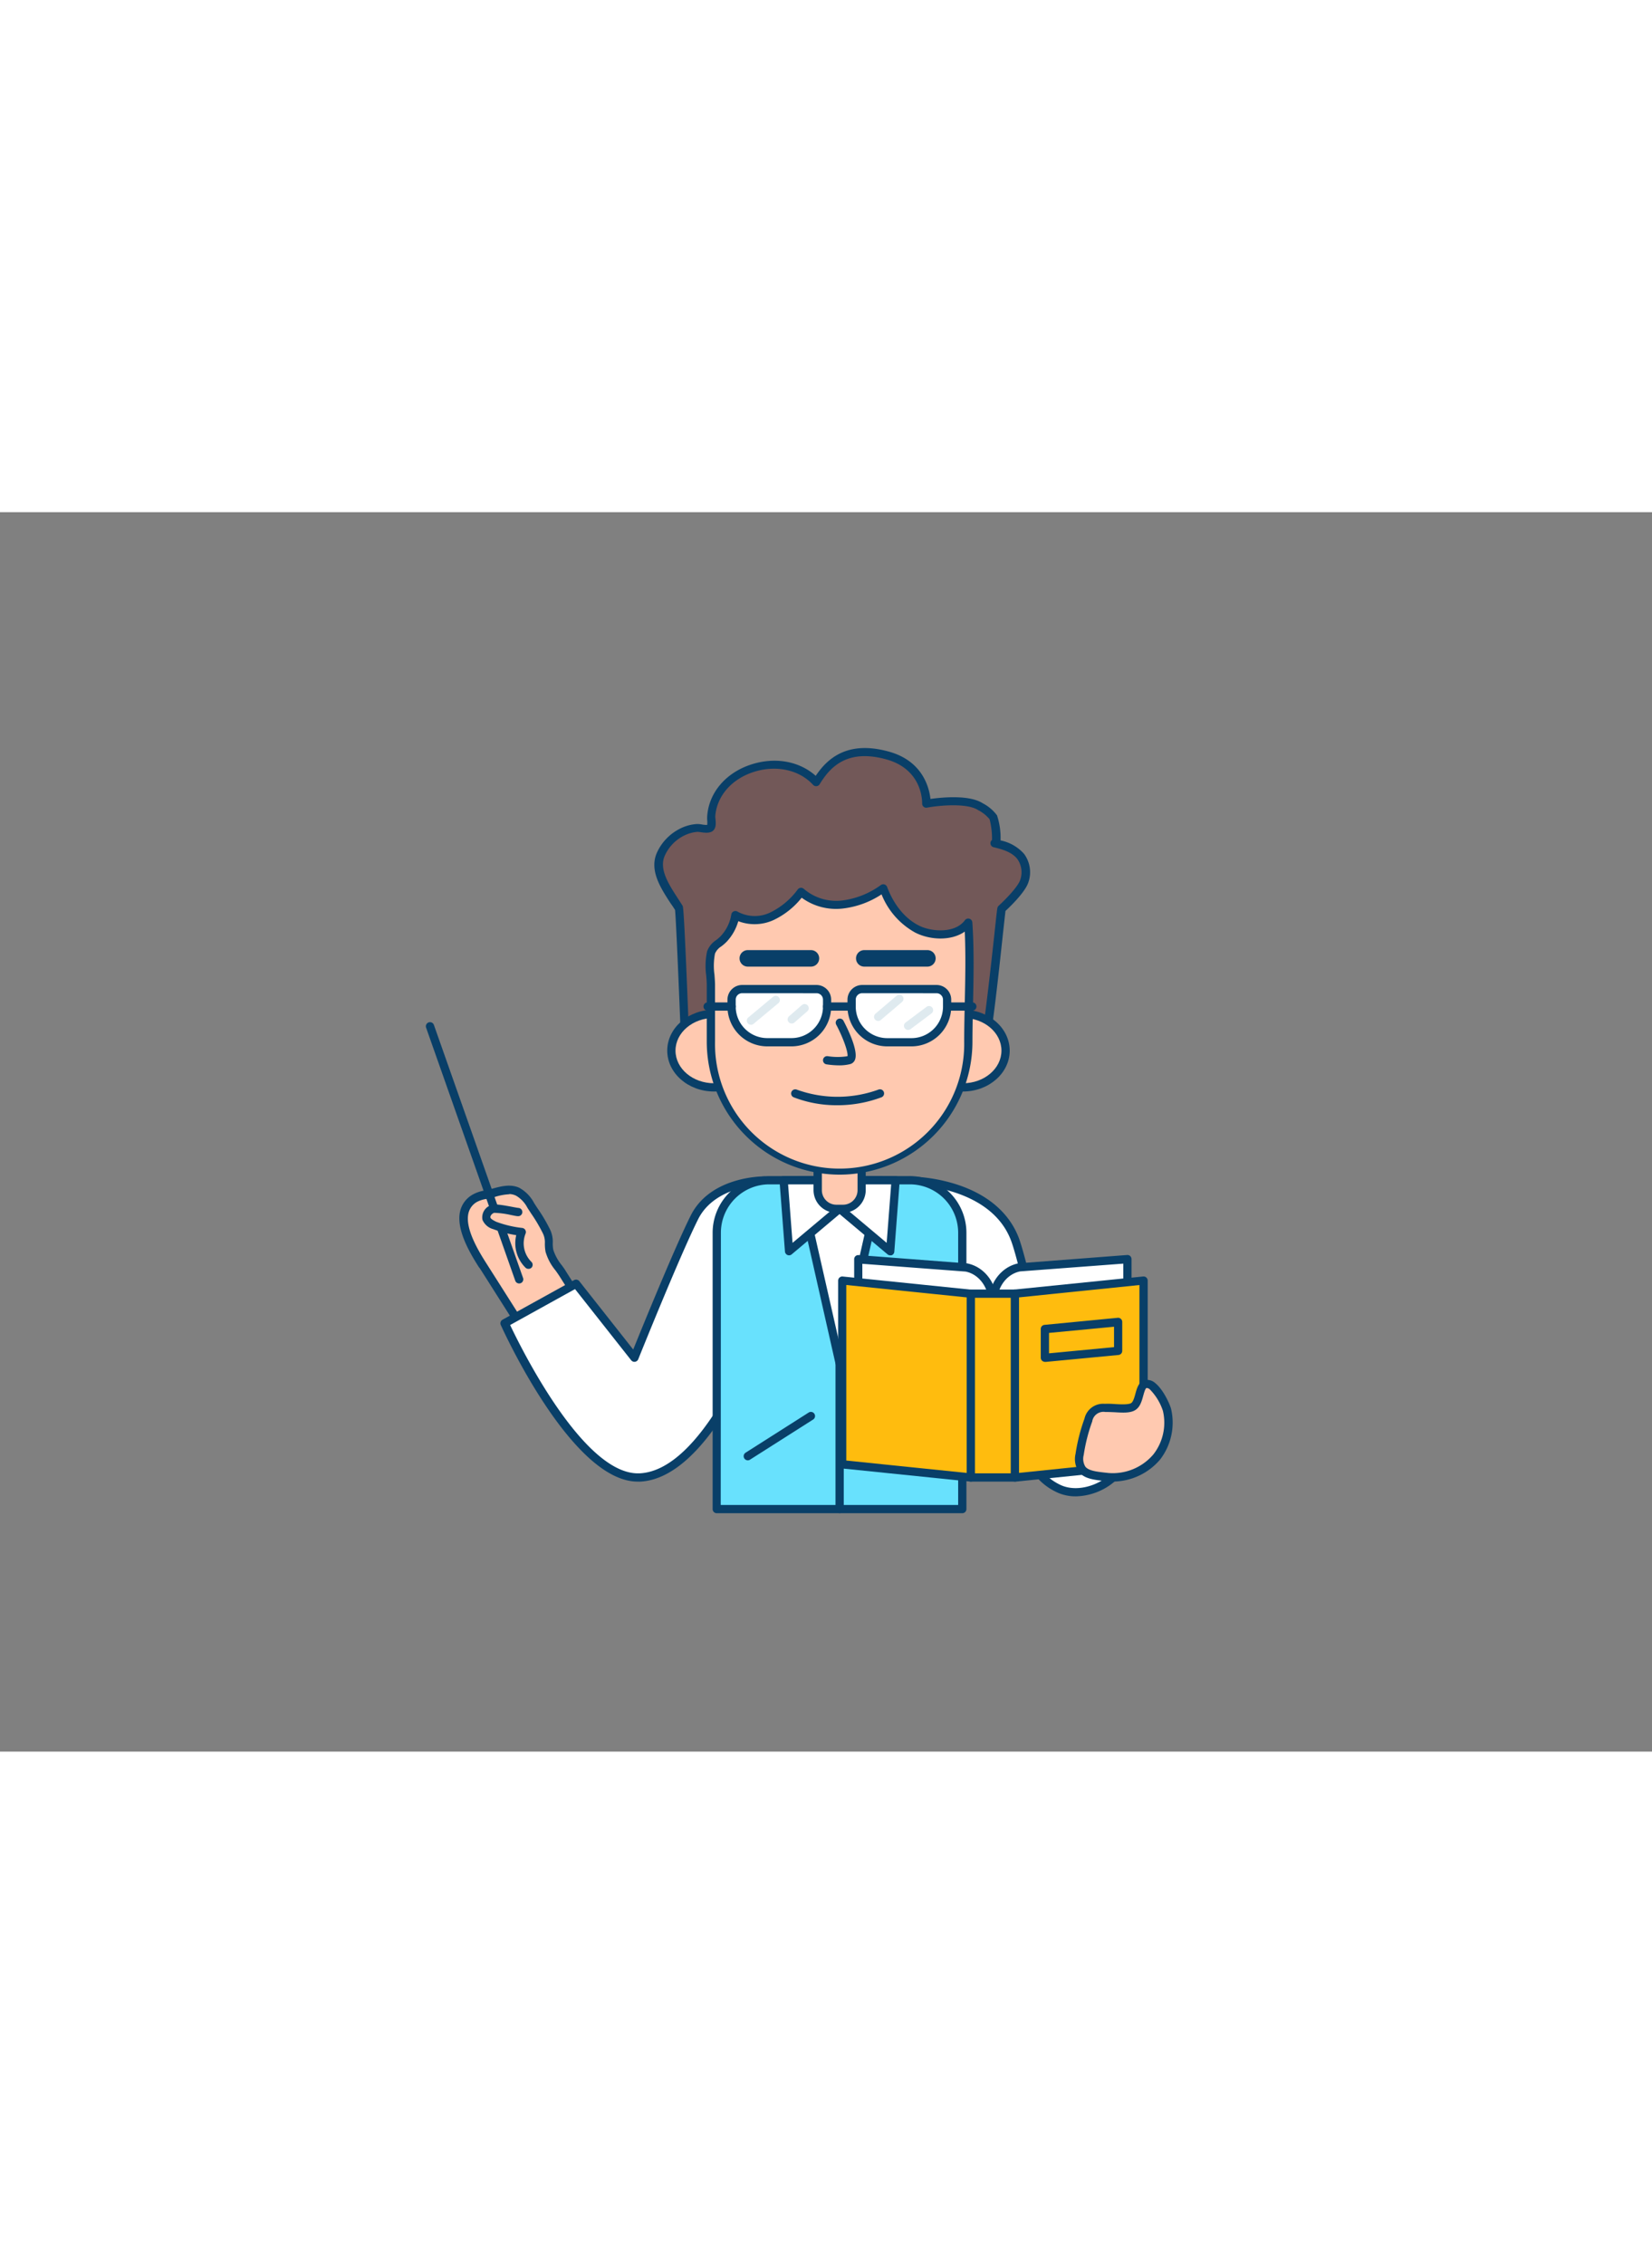 <svg xmlns="http://www.w3.org/2000/svg" viewBox="0 0 400 300" data-imageid="waiter-b" imageName="Teacher" class="illustrations_image" style="width: 219px;"><rect x="0" y="0" width="400" height="300" fill="#808080" stroke="none"/><g id="_342_teacher_outline" data-name="#342_teacher_outline"><path d="M140.21,190.55c-4.33,2.66-8.47,5.61-12.63,8.55l-10.65-16.79c-2.63-4.15-7.86-12.69-1.94-16.28a10.37,10.37,0,0,1,3.18-.95c2.4-.54,5-1.64,7.21-.61a8.13,8.13,0,0,1,3.13,3.26,55.83,55.83,0,0,1,3.83,6.38c.89,1.94.33,2.72.69,4.66s2.18,3.9,3.24,5.57Z" fill="#ffc9b0"/><path d="M127.58,200.1l-.19,0a1,1,0,0,1-.65-.45L119,187.46c-2.93-4.63-2.93-4.63-3-4.64-1.83-2.89-5.68-9-4.59-13.62a6.27,6.27,0,0,1,3-4,8.79,8.79,0,0,1,2.85-1l.63-.13c.48-.1,1-.23,1.44-.36,2-.54,4.29-1.15,6.4-.18a8.89,8.89,0,0,1,3.56,3.63c.29.47.6.94.91,1.41a38.49,38.49,0,0,1,3,5.09,6.81,6.81,0,0,1,.64,3.21,8,8,0,0,0,.13,1.68,11.49,11.49,0,0,0,2.07,3.75c.37.51.73,1,1,1.47l3.94,6.22a.93.93,0,0,1,.13.76,1,1,0,0,1-.45.62c-4.07,2.5-8.06,5.32-11.92,8l-.65.46A1,1,0,0,1,127.58,200.1Zm-4.28-35a13.7,13.7,0,0,0-3.39.62q-.76.21-1.53.39l-.66.13a7.08,7.08,0,0,0-2.21.7,4.25,4.25,0,0,0-2.09,2.77c-.9,3.84,2.78,9.64,4.35,12.12l2.93,4.61,7.16,11.28c3.55-2.5,7.21-5.09,11-7.43l-3.4-5.37c-.27-.43-.61-.9-.95-1.38a12.53,12.53,0,0,1-2.42-4.54,10.83,10.83,0,0,1-.16-2,4.91,4.91,0,0,0-.46-2.39,38,38,0,0,0-2.84-4.82l-.93-1.43a7.23,7.23,0,0,0-2.7-2.89A3.91,3.91,0,0,0,123.3,165.05Z" fill="#093f68"/><path d="M125.7,186.69a1,1,0,0,1-.94-.66l-21.59-61.26a1,1,0,0,1,.62-1.27,1,1,0,0,1,1.27.61l21.59,61.25a1,1,0,0,1-1,1.33Z" fill="#093f68"/><path d="M125.43,169.41c-1-.1-5.17-1.11-6.16-.77a2.14,2.14,0,0,0-1.53,2.4c.25.84,1.16,1.29,2,1.6a27.33,27.33,0,0,0,6.55,1.57,7.3,7.3,0,0,0,1.66,7.94" fill="#ffc9b0"/><path d="M127.94,183.15a1,1,0,0,1-.69-.27A8.32,8.32,0,0,1,125,175a28.3,28.3,0,0,1-5.58-1.46,3.92,3.92,0,0,1-2.6-2.26A3.12,3.12,0,0,1,119,167.7c.88-.3,2.66,0,5.09.46.63.12,1.22.23,1.49.25a1,1,0,0,1,.89,1.1,1,1,0,0,1-1.09.89c-.35,0-.93-.14-1.66-.28a21.31,21.31,0,0,0-4.08-.53c-.56.2-1,.77-.89,1.16s1.07.84,1.38,1a26.26,26.26,0,0,0,6.31,1.5,1,1,0,0,1,.75.49,1,1,0,0,1,.06.9,6.31,6.31,0,0,0,1.43,6.83,1,1,0,0,1,0,1.41A1,1,0,0,1,127.94,183.15Z" fill="#093f68"/><path d="M184.94,161.77s-12.34-.06-16.84,8.9-14.55,34-14.55,34l-14.12-17.9-17.27,9.57s17.07,37.85,32.57,37.32c16.19-.57,28.5-33.66,28.5-33.66" fill="#fff"/><path d="M154.4,234.65c-15.87,0-32.44-36.35-33.15-37.91a1,1,0,0,1,.43-1.28L139,185.88a1,1,0,0,1,1.27.26l13.05,16.54c2.3-5.67,10.13-24.88,13.94-32.46,4.73-9.41,17.19-9.45,17.74-9.45a1,1,0,0,1,0,2h0c-.18,0-11.79.08-15.95,8.35-4.43,8.82-14.41,33.66-14.51,33.91a1,1,0,0,1-.78.62,1,1,0,0,1-.93-.37l-13.6-17.23-15.71,8.7c2.59,5.47,17.59,35.9,30.93,35.9h.3c15.34-.54,27.49-32.69,27.61-33a1,1,0,0,1,1.28-.59,1,1,0,0,1,.59,1.29c-.51,1.37-12.74,33.72-29.41,34.31Z" fill="#093f68"/><path d="M248.17,224.57s.57,8.31,8.31,11.83S277.6,231.77,273.8,218,247.47,213.31,248.17,224.57Z" fill="#fff"/><path d="M260.47,238.22a10.75,10.75,0,0,1-4.41-.91c-8.19-3.72-8.86-12.3-8.89-12.67h0c-.44-7.09,7.18-13.17,14.58-14.4,6.55-1.1,11.42,1.69,13,7.46,1.81,6.57.09,12.7-4.73,16.81A15,15,0,0,1,260.47,238.22Zm-11.3-13.71c0,.35.66,7.77,7.72,11,3.43,1.55,8.29.53,11.84-2.5,4.2-3.59,5.7-9,4.1-14.76-1.86-6.75-8.14-6.46-10.76-6C255.68,213.28,248.8,218.59,249.17,224.51Z" fill="#093f68"/><path d="M220.33,161.77s20.07,0,25.4,14.21c2.6,6.92,9.51,40.26,9.51,40.26L233,213.79Z" fill="#fff"/><path d="M255.24,217.24h-.11l-22.2-2.45a1,1,0,0,1-.86-.75l-12.71-52a1,1,0,0,1,.18-.86,1,1,0,0,1,.79-.38,40.73,40.73,0,0,1,11,1.82c7.74,2.42,13,6.93,15.34,13,2.59,6.92,9.27,39,9.55,40.42a1,1,0,0,1-.24.87A1,1,0,0,1,255.24,217.24Zm-21.4-4.37L254,215.09c-1.32-6.3-6.94-32.78-9.19-38.76-4.26-11.36-18.75-13.2-23.17-13.5Z" fill="#093f68"/><path d="M186.27,161.7h34.06A12.71,12.71,0,0,1,233,174.41V241.3a0,0,0,0,1,0,0H173.55a0,0,0,0,1,0,0V174.41A12.71,12.71,0,0,1,186.27,161.7Z" fill="#68e1fd" class="target-color"/><path d="M233,242.3H173.55a1,1,0,0,1-1-1V174.41a13.73,13.73,0,0,1,13.72-13.71h34.06A13.73,13.73,0,0,1,234,174.41V241.3A1,1,0,0,1,233,242.3Zm-58.49-2H232V174.41a11.72,11.72,0,0,0-11.71-11.71H186.27a11.73,11.73,0,0,0-11.72,11.71Z" fill="#093f68"/><path d="M203.3,242.3a1,1,0,0,1-1-1V172.39a1,1,0,0,1,2,0V241.3A1,1,0,0,1,203.3,242.3Z" fill="#093f68"/><polygon points="203.3 205.91 193.25 161.7 213.34 161.7 203.3 205.91" fill="#fff"/><path d="M203.3,206.91a1,1,0,0,1-1-.78l-10-44.21a1,1,0,0,1,.19-.84,1,1,0,0,1,.78-.38h20.09a1,1,0,0,1,.78.38,1,1,0,0,1,.2.84l-10,44.21A1,1,0,0,1,203.3,206.91Zm-8.8-44.21,8.8,38.69,8.79-38.69Z" fill="#093f68"/><polygon points="203.3 168.59 191.05 178.88 189.74 161.7 203.3 161.7 203.3 168.59" fill="#fff"/><path d="M191.05,179.88a1,1,0,0,1-.38-.08,1,1,0,0,1-.61-.85l-1.32-17.17A1,1,0,0,1,189,161a1,1,0,0,1,.73-.32H203.3a1,1,0,0,1,1,1v6.89a1,1,0,0,1-.36.77L191.7,179.64A1,1,0,0,1,191.05,179.88Zm-.23-17.18,1.08,14.16,10.4-8.73V162.7Zm12.48,5.89h0Z" fill="#093f68"/><polygon points="203.3 168.59 215.54 178.88 216.85 161.7 203.3 161.7 203.3 168.59" fill="#fff"/><path d="M215.54,179.88a1,1,0,0,1-.64-.24l-12.25-10.28a1,1,0,0,1-.35-.77V161.7a1,1,0,0,1,1-1h13.56a1,1,0,0,1,.73.32,1,1,0,0,1,.26.76L216.54,179a1,1,0,0,1-.61.85A1.09,1.09,0,0,1,215.54,179.88ZM204.3,168.13l10.39,8.73,1.09-14.16H204.3Z" fill="#093f68"/><path d="M198,158h10.64a0,0,0,0,1,0,0v6.12a4.52,4.52,0,0,1-4.52,4.52h-1.61a4.52,4.52,0,0,1-4.52-4.52V158A0,0,0,0,1,198,158Z" fill="#ffc9b0"/><path d="M204.1,169.59h-1.61a5.51,5.51,0,0,1-5.51-5.51V158a1,1,0,0,1,1-1h10.64a1,1,0,0,1,1,1v6.12A5.52,5.52,0,0,1,204.1,169.59ZM199,159v5.12a3.51,3.51,0,0,0,3.51,3.51h1.61a3.52,3.52,0,0,0,3.52-3.51V159Z" fill="#093f68"/><path d="M165.9,128.3s-1.24-32-1.5-32.39c-2.49-4-6.27-8.66-4.43-13a11,11,0,0,1,5-5.33,9.75,9.75,0,0,1,3.8-1.11c.84,0,2.66.57,3.27-.06s.13-2.11.18-2.79c.84-11.7,17.71-16.64,25.41-8.22,2.62-4.34,7.15-9.29,17.28-6.48,9.76,2.71,9.39,11.66,9.39,11.66s9.17-1.7,13,.66a9.61,9.61,0,0,1,3.23,2.66c.36.57,1.24,6.43.33,6.22,2.33.55,4.8,1.3,6.28,3.19a6.51,6.51,0,0,1,.86,6.06c-.86,2.44-5.48,6.62-5.48,6.62-.23.66-2.77,27.45-4.31,34.33l-3.71-2.15c-2.76-.48-6.22.2-9,.29l-20.62.64C194.51,129.43,177.12,132.54,165.9,128.3Z" fill="#725858"/><path d="M181.4,131.51c-5.69,0-11.26-.54-15.85-2.28a1,1,0,0,1-.65-.89c-.46-12-1.22-30-1.45-32.06-.31-.49-.63-1-1-1.49-2.46-3.77-5.24-8-3.44-12.26a12.05,12.05,0,0,1,5.44-5.82,10.41,10.41,0,0,1,4.19-1.22,5.48,5.48,0,0,1,1.3.1,6.11,6.11,0,0,0,1.3.11,5.68,5.68,0,0,0,0-1.16,6.82,6.82,0,0,1,0-1c.4-5.55,4.34-10.28,10.27-12.34s11.95-1,16,2.62c2.8-4.18,7.68-8.66,17.73-5.86,8.19,2.27,9.76,8.75,10.05,11.45,2.65-.37,9.28-1.06,12.58,1l.15.09a10,10,0,0,1,3.39,2.89,17.23,17.23,0,0,1,.85,6.06,10.31,10.31,0,0,1,5.7,3.26,7.46,7.46,0,0,1,1,7c-.82,2.35-4.44,5.83-5.5,6.81-.09.74-.38,3.34-.7,6.3-.92,8.57-2.47,22.92-3.56,27.73a1,1,0,0,1-.57.69,1,1,0,0,1-.9-.05l-3.55-2.05a24.88,24.88,0,0,0-5.69.11c-1,.09-2,.19-3,.21l-20.61.65c-2.49.08-5.43.32-8.55.58C191.67,131.08,186.49,131.51,181.4,131.51Zm-14.53-3.92c8.25,2.86,19.89,1.89,29.28,1.11,3.15-.26,6.12-.51,8.65-.59l20.62-.64c.87,0,1.82-.12,2.82-.21a25,25,0,0,1,6.4-.06h0a29.15,29.15,0,0,1,2.82,1.56c1-5.66,2.41-18.33,3.26-26.16.63-5.87.72-6.65.82-6.93a1.13,1.13,0,0,1,.27-.41c1.24-1.12,4.57-4.41,5.2-6.21a5.54,5.54,0,0,0-.7-5.12c-1.31-1.67-3.64-2.34-5.72-2.83h0a1,1,0,0,1-.75-1.2,1.06,1.06,0,0,1,.36-.57,19,19,0,0,0-.59-5,8.81,8.81,0,0,0-2.72-2.19l-.15-.09c-2.86-1.76-9.83-1-12.28-.53a1,1,0,0,1-.84-.23,1,1,0,0,1-.34-.79c0-.33.19-8.2-8.66-10.66-9.49-2.63-13.62,1.84-16.15,6a1,1,0,0,1-.76.48,1,1,0,0,1-.84-.32c-3.42-3.74-9.21-4.92-14.74-3-5.17,1.79-8.59,5.85-8.94,10.6a4.63,4.63,0,0,0,.05.65c.08.92.2,2.06-.51,2.78s-2,.59-3,.44a5.78,5.78,0,0,0-.88-.09,8.81,8.81,0,0,0-3.4,1,10,10,0,0,0-4.52,4.84c-1.38,3.24,1,6.87,3.27,10.37l1.09,1.69C165.42,95.67,165.65,96,166.87,127.59ZM241,79.15h0Z" fill="#093f68"/><ellipse cx="172.9" cy="130.33" rx="10.33" ry="8.9" fill="#ffc9b0"/><path d="M172.9,140.23c-6.25,0-11.34-4.44-11.34-9.9s5.09-9.91,11.34-9.91,11.33,4.45,11.33,9.91S179.15,140.23,172.9,140.23Zm0-17.81c-5.15,0-9.34,3.55-9.34,7.91s4.19,7.9,9.34,7.9,9.33-3.54,9.33-7.9S178.05,122.42,172.9,122.42Z" fill="#093f68"/><ellipse cx="233.15" cy="130.33" rx="10.33" ry="8.9" fill="#ffc9b0"/><path d="M233.15,140.23c-6.25,0-11.34-4.44-11.34-9.9s5.09-9.91,11.34-9.91,11.33,4.45,11.33,9.91S239.4,140.23,233.15,140.23Zm0-17.81c-5.15,0-9.34,3.55-9.34,7.91s4.19,7.9,9.34,7.9,9.33-3.54,9.33-7.9S238.29,122.42,233.15,122.42Z" fill="#093f68"/><path d="M203.3,159.35a31.16,31.16,0,0,1-31.17-31.17V114.49c0-2.29-.65-5.7,0-7.9.48-1.54,1.94-2.1,3-3.24a10.93,10.93,0,0,0,2.87-5.81,9.66,9.66,0,0,0,8.88.25,19.38,19.38,0,0,0,7-5.87,13,13,0,0,0,10,3,21.46,21.46,0,0,0,9.9-3.93c1.54,4.08,4.26,7.88,8.14,9.86,3.63,1.84,9.74,2.06,12.43-1.57.67,9.52,0,19.32,0,28.87A31.16,31.16,0,0,1,203.3,159.35Z" fill="#ffc9b0"/><path d="M203.3,160.35a32.2,32.2,0,0,1-32.17-32.17V114.49c0-.67-.06-1.47-.13-2.32a16.8,16.8,0,0,1,.21-5.87,5.55,5.55,0,0,1,2.2-2.73,9.4,9.4,0,0,0,1.05-.91,9.9,9.9,0,0,0,2.61-5.28,1,1,0,0,1,1.52-.69,8.66,8.66,0,0,0,7.94.19,18.12,18.12,0,0,0,6.65-5.59,1,1,0,0,1,1.45-.11A12.07,12.07,0,0,0,203.87,94a20.26,20.26,0,0,0,9.43-3.76,1,1,0,0,1,.86-.13,1,1,0,0,1,.64.61c1.63,4.33,4.35,7.64,7.66,9.32,3,1.54,8.76,2,11.17-1.27a1,1,0,0,1,1.08-.37,1,1,0,0,1,.72.89c.45,6.46.31,13.11.17,19.54-.07,3.09-.14,6.29-.14,9.4A32.2,32.2,0,0,1,203.3,160.35ZM178.76,99a12.07,12.07,0,0,1-2.84,5,11.52,11.52,0,0,1-1.28,1.11,3.79,3.79,0,0,0-1.52,1.75A15.64,15.64,0,0,0,173,112c.06.89.13,1.73.13,2.48v13.69a30.17,30.17,0,1,0,60.33,0c0-3.13.07-6.34.14-9.45.12-5.67.25-11.51,0-17.2-3.28,2.31-8.41,2.07-12,.24a18.29,18.29,0,0,1-8.15-9.25,21.55,21.55,0,0,1-9.34,3.42,14.12,14.12,0,0,1-10-2.61,19.23,19.23,0,0,1-6.75,5.38A11.07,11.07,0,0,1,178.76,99Z" fill="#093f68"/><path d="M203.22,133.9a21.44,21.44,0,0,1-3.12-.25,1,1,0,0,1-.81-1.16,1,1,0,0,1,1.16-.81,15.26,15.26,0,0,0,4.75,0c.2-.92-1-4.36-2.7-7.58a1,1,0,1,1,1.77-.92c1.13,2.15,3.64,7.37,2.72,9.42a1.72,1.72,0,0,1-1.16,1A10.81,10.81,0,0,1,203.22,133.9Z" fill="#093f68"/><path d="M196.35,110h0l-15.28,0a2,2,0,0,1,0-4h0l15.28,0a2,2,0,0,1,0,4Z" fill="#093f68"/><path d="M224.56,110h0l-15.29,0a2,2,0,0,1,0-4h0l15.28,0a2,2,0,0,1,0,4Z" fill="#093f68"/><path d="M179.7,115.43h18a2.56,2.56,0,0,1,2.56,2.56v1.67a8.63,8.63,0,0,1-8.63,8.63h-5.87a8.63,8.63,0,0,1-8.63-8.63V118A2.56,2.56,0,0,1,179.7,115.43Z" fill="#fff"/><path d="M191.64,129.3h-5.86a9.65,9.65,0,0,1-9.64-9.64V118a3.57,3.57,0,0,1,3.56-3.56h18a3.56,3.56,0,0,1,3.55,3.56v1.67A9.64,9.64,0,0,1,191.64,129.3ZM179.7,116.43a1.56,1.56,0,0,0-1.56,1.56v1.67a7.65,7.65,0,0,0,7.64,7.64h5.86a7.64,7.64,0,0,0,7.63-7.64V118a1.55,1.55,0,0,0-1.55-1.56Z" fill="#093f68"/><path d="M208.76,115.43h18a2.56,2.56,0,0,1,2.56,2.56v1.67a8.63,8.63,0,0,1-8.63,8.63h-5.87a8.63,8.63,0,0,1-8.63-8.63V118A2.56,2.56,0,0,1,208.76,115.43Z" fill="#fff"/><path d="M220.7,129.3h-5.87a9.64,9.64,0,0,1-9.63-9.64V118a3.57,3.57,0,0,1,3.56-3.56h18a3.56,3.56,0,0,1,3.56,3.56v1.67A9.64,9.64,0,0,1,220.7,129.3Zm-11.94-12.87A1.56,1.56,0,0,0,207.2,118v1.67a7.64,7.64,0,0,0,7.63,7.64h5.87a7.64,7.64,0,0,0,7.63-7.64V118a1.56,1.56,0,0,0-1.56-1.56Z" fill="#093f68"/><path d="M177.14,120.66h-5.8a1,1,0,0,1,0-2h5.8a1,1,0,0,1,0,2Z" fill="#093f68"/><path d="M235.43,120.66h-5.81a1,1,0,0,1,0-2h5.81a1,1,0,0,1,0,2Z" fill="#093f68"/><path d="M206.2,120.66h-5.93a1,1,0,0,1,0-2h5.93a1,1,0,0,1,0,2Z" fill="#093f68"/><path d="M202.64,143.55a28.87,28.87,0,0,1-10.44-1.91,1,1,0,0,1,.72-1.87,29,29,0,0,0,19.76,0,1,1,0,0,1,.77,1.85A30.41,30.41,0,0,1,202.64,143.55Z" fill="#093f68"/><path d="M240.4,228.5l-32.58-3.2V180.82l26.11,2c3.74.71,6.47,4.34,6.47,8.58Z" fill="#fff"/><path d="M240.4,229.5h-.1l-32.58-3.19a1,1,0,0,1-.9-1V180.82a1,1,0,0,1,.32-.74,1,1,0,0,1,.76-.26l26.11,2,.11,0c4.22.8,7.28,4.82,7.28,9.56V228.5a1,1,0,0,1-.33.74A1,1,0,0,1,240.4,229.5Zm-31.58-5.1,30.58,3v-36c0-3.76-2.35-6.94-5.6-7.59l-25-1.88Z" fill="#093f68"/><path d="M273,225.3l-32.58,3.2V191.36c0-4.24,2.73-7.87,6.47-8.58l26.11-2Z" fill="#fff"/><path d="M240.4,229.5a1,1,0,0,1-.67-.26,1,1,0,0,1-.33-.74V191.36c0-4.74,3.06-8.76,7.28-9.56l.11,0,26.12-2a1,1,0,0,1,.75.26,1,1,0,0,1,.32.74V225.3a1,1,0,0,1-.9,1l-32.58,3.19Zm6.6-45.73c-3.25.65-5.6,3.83-5.6,7.59v36l30.58-3V181.89Zm26,41.53h0Z" fill="#093f68"/><polygon points="235.07 233.65 203.91 230.45 203.91 185.97 235.07 189.16 235.07 233.65" fill="#ffbc0e"/><path d="M235.07,234.65H235l-31.16-3.19a1,1,0,0,1-.9-1V186a1,1,0,0,1,.33-.74A1,1,0,0,1,204,185l31.16,3.19a1,1,0,0,1,.9,1v44.49a1,1,0,0,1-.33.74A1,1,0,0,1,235.07,234.65Zm-30.16-5.1,29.16,3V190.06l-29.16-3Z" fill="#093f68"/><polygon points="276.89 230.45 245.73 233.65 245.73 189.16 276.89 185.97 276.89 230.45" fill="#ffbc0e"/><path d="M245.73,234.65a1,1,0,0,1-.67-.26,1,1,0,0,1-.33-.74V189.16a1,1,0,0,1,.9-1L276.79,185a1,1,0,0,1,.77.25,1,1,0,0,1,.33.74v44.49a1,1,0,0,1-.9,1l-31.16,3.19Zm1-44.59v42.48l29.16-3V187.07Zm30.16,40.39h0Z" fill="#093f68"/><rect x="235.07" y="189.16" width="10.66" height="44.49" transform="translate(480.8 422.8) rotate(180)" fill="#ffbc0e"/><path d="M245.73,234.65H235.07a1,1,0,0,1-1-1V189.16a1,1,0,0,1,1-1h10.66a1,1,0,0,1,1,1v44.49A1,1,0,0,1,245.73,234.65Zm-9.66-2h8.66V190.16h-8.66Z" fill="#093f68"/><path d="M279.07,211.6a2.1,2.1,0,0,0-1.62-.57c-1.83.33-1.32,4.55-3.2,5.54-1.44.75-5,.12-6.69.25a4.84,4.84,0,0,0-2.75.8,4.76,4.76,0,0,0-1.29,2.15,42.47,42.47,0,0,0-2.11,8.32c-.75,5,2.9,5,6.83,5.48a13.9,13.9,0,0,0,11.82-4.87,13.51,13.51,0,0,0,2.48-11.41A14.22,14.22,0,0,0,279.07,211.6Z" fill="#ffc9b0"/><path d="M269.51,234.64a12.63,12.63,0,0,1-1.38-.07l-.74-.08c-2.51-.27-4.88-.53-6.19-2.22a5.51,5.51,0,0,1-.78-4.33,44,44,0,0,1,2.16-8.52,4.63,4.63,0,0,1,4.91-3.6,19.19,19.19,0,0,1,2.34.05c1.37.08,3.25.18,4-.19.53-.28.83-1.37,1.09-2.32.39-1.42.84-3,2.39-3.31a3,3,0,0,1,2.43.77h0c1.91,1.54,3.48,5,3.81,6.2a14.65,14.65,0,0,1-2.67,12.31A15.11,15.11,0,0,1,269.51,234.64ZM268.1,217.8l-.46,0a2.75,2.75,0,0,0-3.18,2.29,41.5,41.5,0,0,0-2.06,8.12,3.63,3.63,0,0,0,.39,2.81c.78,1,2.74,1.23,4.82,1.46l.74.08a12.89,12.89,0,0,0,10.93-4.51,12.47,12.47,0,0,0,2.3-10.51,13.25,13.25,0,0,0-3.14-5.18h0a1.24,1.24,0,0,0-.82-.37c-.31.06-.62,1.2-.81,1.88-.37,1.35-.79,2.87-2.09,3.56s-3.13.52-5,.42C269.13,217.83,268.56,217.8,268.1,217.8Z" fill="#093f68"/><path d="M253,205.66a1,1,0,0,1-.67-.26,1,1,0,0,1-.33-.74v-6.95a1,1,0,0,1,.91-1L270.63,195a1,1,0,0,1,.77.26,1,1,0,0,1,.33.74V203a1,1,0,0,1-.91,1l-17.74,1.69Zm1-7v4.94l15.74-1.5v-4.94ZM270.73,203h0Z" fill="#093f68"/><path d="M181.07,229.5a1,1,0,0,1-.85-.47,1,1,0,0,1,.31-1.38l15.28-9.72a1,1,0,0,1,1.38.31,1,1,0,0,1-.3,1.38l-15.29,9.72A.94.94,0,0,1,181.07,229.5Z" fill="#093f68"/><path d="M181.83,124.07a1,1,0,0,1-.77-.36,1,1,0,0,1,.13-1.41l6-5a1,1,0,0,1,1.41.13,1,1,0,0,1-.13,1.41l-6,5A1,1,0,0,1,181.83,124.07Z" fill="#dfeaef"/><path d="M191.71,123.77a1,1,0,0,1-.76-.34,1,1,0,0,1,.1-1.41l3.09-2.7a1,1,0,1,1,1.31,1.51l-3.09,2.69A1,1,0,0,1,191.71,123.77Z" fill="#dfeaef"/><path d="M212.63,123.15a1,1,0,0,1-.65-1.76l5.14-4.37a1,1,0,1,1,1.29,1.53l-5.13,4.36A1,1,0,0,1,212.63,123.15Z" fill="#dfeaef"/><path d="M219.87,125.33a1,1,0,0,1-.79-.4,1,1,0,0,1,.19-1.4l5-3.74a1,1,0,1,1,1.2,1.59l-5,3.75A1.06,1.06,0,0,1,219.87,125.33Z" fill="#dfeaef"/></g></svg>